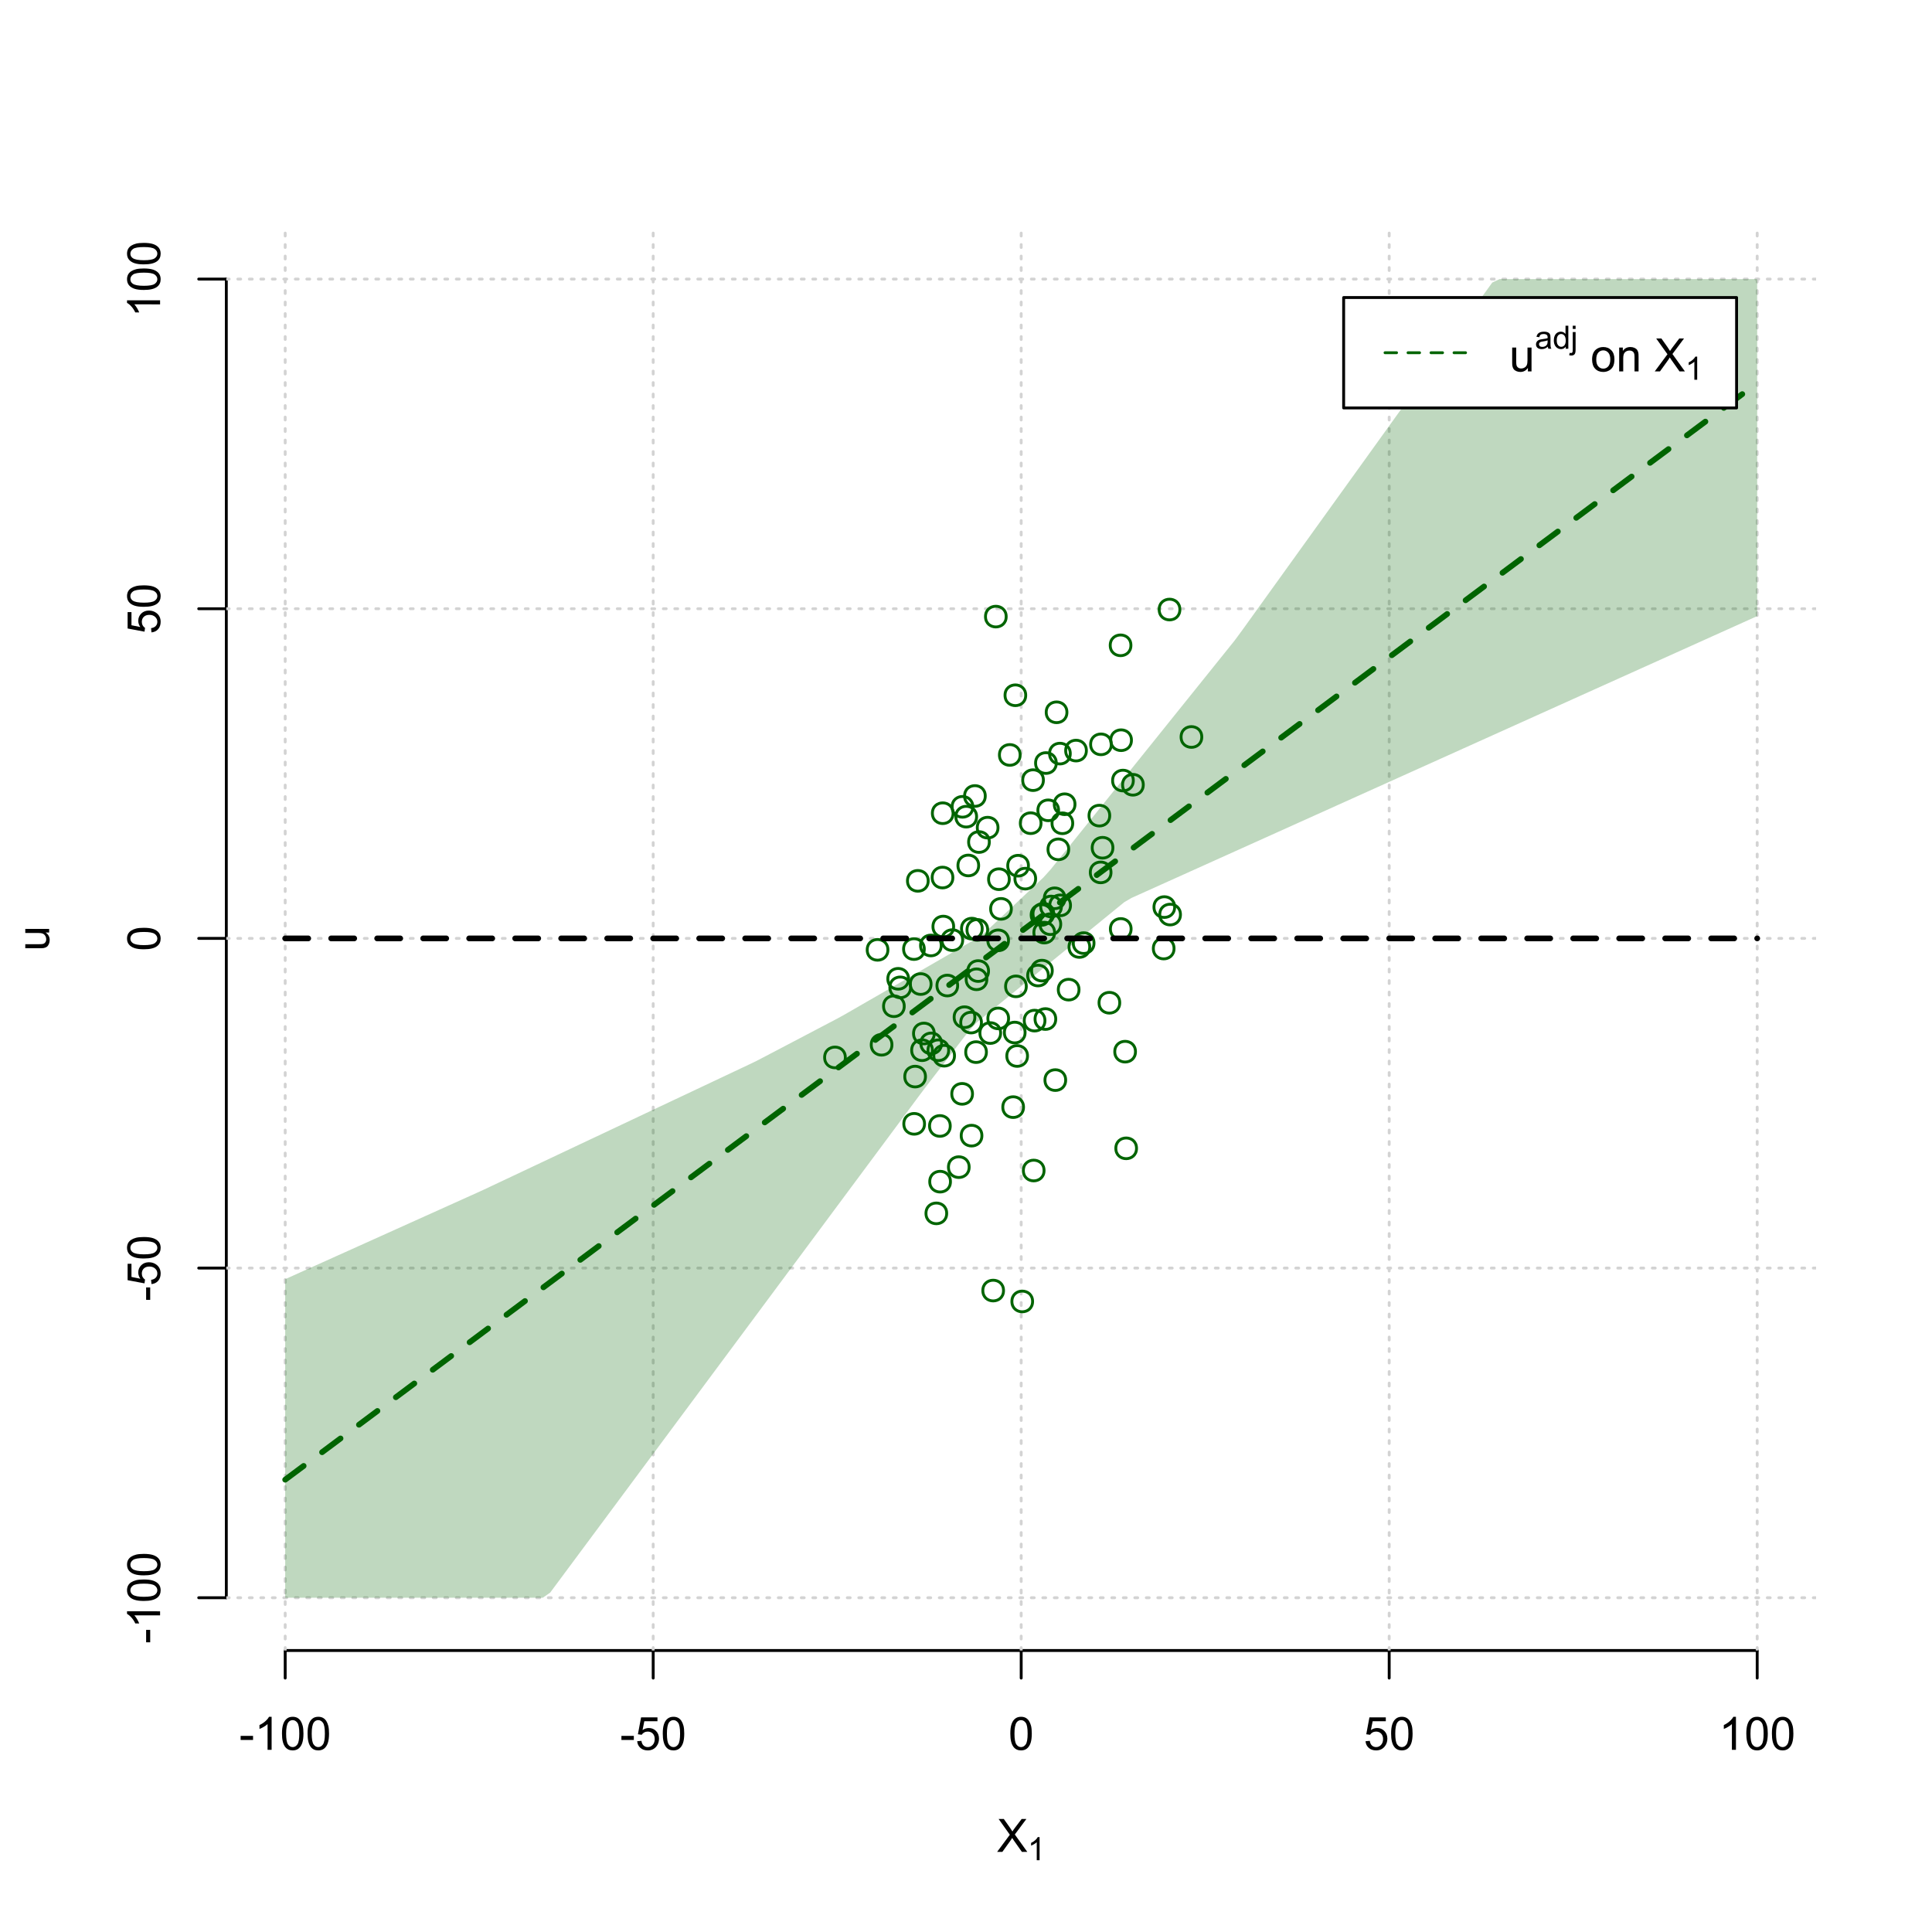 <?xml version="1.0" encoding="UTF-8"?>
<svg xmlns="http://www.w3.org/2000/svg" xmlns:xlink="http://www.w3.org/1999/xlink" width="504pt" height="504pt" viewBox="0 0 504 504" version="1.1">
<defs>
<g>
<symbol overflow="visible" id="glyph0-0">
<path style="stroke:none;" d="M 1.5 0 L 1.5 -7.5 L 7.5 -7.5 L 7.5 0 Z M 1.688 -0.188 L 7.312 -0.188 L 7.312 -7.312 L 1.688 -7.312 Z M 1.688 -0.188 "/>
</symbol>
<symbol overflow="visible" id="glyph0-1">
<path style="stroke:none;" d="M 0.055 0 L 3.375 -4.477 L 0.445 -8.59 L 1.797 -8.59 L 3.359 -6.387 C 3.68 -5.93 3.91 -5.578 4.047 -5.332 C 4.238 -5.645 4.465 -5.969 4.727 -6.312 L 6.457 -8.59 L 7.695 -8.59 L 4.676 -4.539 L 7.93 0 L 6.523 0 L 4.359 -3.062 C 4.238 -3.238 4.113 -3.43 3.984 -3.641 C 3.789 -3.324 3.652 -3.109 3.574 -2.992 L 1.418 0 Z M 0.055 0 "/>
</symbol>
<symbol overflow="visible" id="glyph0-2">
<path style="stroke:none;" d="M 0.383 -2.578 L 0.383 -3.641 L 3.621 -3.641 L 3.621 -2.578 Z M 0.383 -2.578 "/>
</symbol>
<symbol overflow="visible" id="glyph0-3">
<path style="stroke:none;" d="M 4.469 0 L 3.414 0 L 3.414 -6.719 C 3.16 -6.477 2.828 -6.234 2.414 -5.996 C 2 -5.75 1.629 -5.57 1.305 -5.449 L 1.305 -6.469 C 1.895 -6.742 2.41 -7.078 2.852 -7.477 C 3.293 -7.871 3.605 -8.254 3.789 -8.625 L 4.469 -8.625 Z M 4.469 0 "/>
</symbol>
<symbol overflow="visible" id="glyph0-4">
<path style="stroke:none;" d="M 0.5 -4.234 C 0.496 -5.246 0.602 -6.062 0.812 -6.688 C 1.02 -7.305 1.328 -7.785 1.742 -8.121 C 2.148 -8.457 2.668 -8.625 3.297 -8.625 C 3.758 -8.625 4.164 -8.531 4.512 -8.348 C 4.855 -8.16 5.141 -7.891 5.371 -7.543 C 5.594 -7.191 5.773 -6.766 5.906 -6.266 C 6.035 -5.762 6.098 -5.086 6.102 -4.234 C 6.098 -3.227 5.996 -2.414 5.789 -1.797 C 5.578 -1.176 5.266 -0.695 4.859 -0.359 C 4.445 -0.02 3.926 0.145 3.297 0.148 C 2.465 0.145 1.816 -0.148 1.348 -0.742 C 0.781 -1.457 0.496 -2.621 0.5 -4.234 Z M 1.582 -4.234 C 1.582 -2.824 1.746 -1.887 2.074 -1.418 C 2.402 -0.949 2.809 -0.715 3.297 -0.719 C 3.777 -0.715 4.184 -0.949 4.52 -1.422 C 4.848 -1.887 5.016 -2.824 5.016 -4.234 C 5.016 -5.648 4.848 -6.59 4.52 -7.055 C 4.184 -7.516 3.773 -7.746 3.289 -7.75 C 2.801 -7.746 2.414 -7.543 2.125 -7.137 C 1.762 -6.613 1.582 -5.645 1.582 -4.234 Z M 1.582 -4.234 "/>
</symbol>
<symbol overflow="visible" id="glyph0-5">
<path style="stroke:none;" d="M 0.5 -2.25 L 1.605 -2.344 C 1.684 -1.805 1.871 -1.398 2.176 -1.125 C 2.473 -0.852 2.836 -0.715 3.258 -0.719 C 3.766 -0.715 4.195 -0.906 4.547 -1.293 C 4.898 -1.672 5.074 -2.18 5.074 -2.82 C 5.074 -3.414 4.902 -3.891 4.566 -4.242 C 4.227 -4.59 3.785 -4.762 3.242 -4.766 C 2.898 -4.762 2.594 -4.684 2.32 -4.531 C 2.047 -4.375 1.832 -4.176 1.676 -3.93 L 0.688 -4.062 L 1.516 -8.473 L 5.789 -8.473 L 5.789 -7.465 L 2.359 -7.465 L 1.898 -5.156 C 2.414 -5.516 2.953 -5.695 3.523 -5.695 C 4.27 -5.695 4.902 -5.434 5.422 -4.914 C 5.934 -4.395 6.191 -3.727 6.195 -2.914 C 6.191 -2.133 5.965 -1.461 5.516 -0.898 C 4.961 -0.199 4.211 0.145 3.258 0.148 C 2.477 0.145 1.836 -0.07 1.344 -0.508 C 0.844 -0.941 0.562 -1.523 0.5 -2.25 Z M 0.5 -2.25 "/>
</symbol>
<symbol overflow="visible" id="glyph0-6">
<path style="stroke:none;" d="M 4.867 0 L 4.867 -0.914 C 4.379 -0.211 3.723 0.141 2.895 0.141 C 2.527 0.141 2.184 0.07 1.867 -0.07 C 1.547 -0.211 1.309 -0.387 1.156 -0.602 C 1 -0.812 0.895 -1.074 0.832 -1.383 C 0.785 -1.59 0.762 -1.918 0.766 -2.367 L 0.766 -6.223 L 1.82 -6.223 L 1.82 -2.773 C 1.816 -2.219 1.84 -1.848 1.887 -1.656 C 1.949 -1.379 2.09 -1.16 2.309 -1.004 C 2.523 -0.84 2.789 -0.762 3.105 -0.766 C 3.418 -0.762 3.715 -0.844 3.996 -1.008 C 4.273 -1.172 4.469 -1.391 4.586 -1.672 C 4.699 -1.949 4.758 -2.355 4.758 -2.891 L 4.758 -6.223 L 5.812 -6.223 L 5.812 0 Z M 4.867 0 "/>
</symbol>
<symbol overflow="visible" id="glyph0-7">
<path style="stroke:none;" d=""/>
</symbol>
<symbol overflow="visible" id="glyph0-8">
<path style="stroke:none;" d="M 0.398 -3.109 C 0.398 -4.262 0.719 -5.117 1.359 -5.672 C 1.895 -6.133 2.547 -6.363 3.316 -6.363 C 4.172 -6.363 4.871 -6.082 5.414 -5.52 C 5.953 -4.957 6.223 -4.184 6.227 -3.199 C 6.223 -2.398 6.102 -1.766 5.867 -1.309 C 5.625 -0.848 5.277 -0.492 4.82 -0.238 C 4.359 0.016 3.859 0.141 3.316 0.141 C 2.441 0.141 1.734 -0.137 1.203 -0.695 C 0.664 -1.254 0.398 -2.059 0.398 -3.109 Z M 1.484 -3.109 C 1.48 -2.309 1.656 -1.711 2.004 -1.32 C 2.348 -0.922 2.785 -0.727 3.316 -0.727 C 3.84 -0.727 4.273 -0.926 4.621 -1.324 C 4.969 -1.723 5.145 -2.328 5.145 -3.148 C 5.145 -3.914 4.969 -4.496 4.617 -4.895 C 4.266 -5.289 3.832 -5.488 3.316 -5.492 C 2.785 -5.488 2.348 -5.293 2.004 -4.898 C 1.656 -4.5 1.48 -3.902 1.484 -3.109 Z M 1.484 -3.109 "/>
</symbol>
<symbol overflow="visible" id="glyph0-9">
<path style="stroke:none;" d="M 0.789 0 L 0.789 -6.223 L 1.742 -6.223 L 1.742 -5.336 C 2.195 -6.02 2.855 -6.363 3.719 -6.363 C 4.09 -6.363 4.434 -6.293 4.754 -6.16 C 5.066 -6.023 5.305 -5.848 5.461 -5.633 C 5.617 -5.41 5.727 -5.152 5.789 -4.852 C 5.828 -4.656 5.848 -4.312 5.848 -3.828 L 5.848 0 L 4.793 0 L 4.793 -3.785 C 4.793 -4.215 4.75 -4.535 4.668 -4.75 C 4.586 -4.961 4.441 -5.129 4.234 -5.258 C 4.023 -5.383 3.777 -5.449 3.5 -5.449 C 3.047 -5.449 2.66 -5.305 2.332 -5.02 C 2.004 -4.734 1.84 -4.195 1.844 -3.398 L 1.844 0 Z M 0.789 0 "/>
</symbol>
<symbol overflow="visible" id="glyph1-0">
<path style="stroke:none;" d="M 1.051 0 L 1.051 -5.25 L 5.25 -5.25 L 5.25 0 Z M 1.18 -0.133 L 5.117 -0.133 L 5.117 -5.117 L 1.18 -5.117 Z M 1.18 -0.133 "/>
</symbol>
<symbol overflow="visible" id="glyph1-1">
<path style="stroke:none;" d="M 3.129 0 L 2.391 0 L 2.391 -4.703 C 2.211 -4.531 1.977 -4.363 1.691 -4.195 C 1.398 -4.023 1.141 -3.895 0.914 -3.812 L 0.914 -4.527 C 1.328 -4.719 1.688 -4.953 1.996 -5.234 C 2.305 -5.508 2.523 -5.777 2.652 -6.039 L 3.129 -6.039 Z M 3.129 0 "/>
</symbol>
<symbol overflow="visible" id="glyph1-2">
<path style="stroke:none;" d="M 3.395 -0.539 C 3.117 -0.305 2.855 -0.137 2.605 -0.043 C 2.352 0.051 2.082 0.094 1.793 0.098 C 1.312 0.094 0.941 -0.02 0.688 -0.25 C 0.43 -0.48 0.305 -0.781 0.305 -1.148 C 0.305 -1.359 0.352 -1.551 0.449 -1.73 C 0.543 -1.902 0.668 -2.047 0.828 -2.156 C 0.984 -2.262 1.164 -2.34 1.363 -2.398 C 1.504 -2.434 1.723 -2.473 2.02 -2.512 C 2.609 -2.578 3.047 -2.664 3.336 -2.766 C 3.336 -2.867 3.34 -2.93 3.34 -2.957 C 3.34 -3.258 3.27 -3.469 3.129 -3.594 C 2.941 -3.758 2.66 -3.844 2.289 -3.844 C 1.941 -3.844 1.684 -3.781 1.52 -3.66 C 1.348 -3.535 1.227 -3.32 1.152 -3.016 L 0.43 -3.113 C 0.492 -3.418 0.602 -3.668 0.754 -3.863 C 0.902 -4.051 1.121 -4.199 1.406 -4.301 C 1.688 -4.402 2.016 -4.453 2.395 -4.453 C 2.766 -4.453 3.066 -4.406 3.301 -4.32 C 3.527 -4.23 3.699 -4.121 3.812 -3.992 C 3.918 -3.855 3.996 -3.691 4.043 -3.492 C 4.066 -3.363 4.078 -3.133 4.082 -2.809 L 4.082 -1.824 C 4.078 -1.137 4.094 -0.703 4.129 -0.523 C 4.156 -0.336 4.219 -0.164 4.316 0 L 3.543 0 C 3.465 -0.152 3.414 -0.332 3.395 -0.539 Z M 3.336 -2.188 C 3.062 -2.074 2.66 -1.98 2.129 -1.906 C 1.82 -1.859 1.605 -1.812 1.484 -1.758 C 1.355 -1.703 1.258 -1.621 1.191 -1.52 C 1.121 -1.41 1.09 -1.293 1.09 -1.168 C 1.09 -0.969 1.164 -0.805 1.312 -0.676 C 1.461 -0.543 1.68 -0.48 1.969 -0.48 C 2.25 -0.48 2.5 -0.539 2.727 -0.664 C 2.945 -0.785 3.109 -0.957 3.215 -1.176 C 3.293 -1.34 3.332 -1.586 3.336 -1.914 Z M 3.336 -2.188 "/>
</symbol>
<symbol overflow="visible" id="glyph1-3">
<path style="stroke:none;" d="M 3.379 0 L 3.379 -0.551 C 3.102 -0.121 2.695 0.094 2.16 0.098 C 1.812 0.094 1.492 0 1.203 -0.188 C 0.906 -0.379 0.68 -0.645 0.523 -0.988 C 0.359 -1.328 0.281 -1.723 0.285 -2.172 C 0.281 -2.605 0.355 -3 0.504 -3.355 C 0.648 -3.707 0.863 -3.977 1.156 -4.168 C 1.441 -4.355 1.766 -4.453 2.129 -4.453 C 2.387 -4.453 2.621 -4.395 2.828 -4.285 C 3.031 -4.172 3.199 -4.031 3.332 -3.855 L 3.332 -6.012 L 4.066 -6.012 L 4.066 0 Z M 1.047 -2.172 C 1.043 -1.613 1.16 -1.195 1.398 -0.922 C 1.629 -0.641 1.906 -0.504 2.23 -0.508 C 2.551 -0.504 2.824 -0.637 3.051 -0.902 C 3.273 -1.168 3.387 -1.57 3.391 -2.113 C 3.387 -2.707 3.273 -3.145 3.047 -3.426 C 2.816 -3.703 2.531 -3.844 2.199 -3.844 C 1.867 -3.844 1.594 -3.707 1.375 -3.441 C 1.152 -3.168 1.043 -2.746 1.047 -2.172 Z M 1.047 -2.172 "/>
</symbol>
<symbol overflow="visible" id="glyph1-4">
<path style="stroke:none;" d="M 0.551 -5.156 L 0.551 -6.012 L 1.289 -6.012 L 1.289 -5.156 Z M -0.387 1.691 L -0.246 1.062 C -0.098 1.098 0.016 1.117 0.102 1.121 C 0.25 1.117 0.363 1.066 0.438 0.969 C 0.512 0.867 0.551 0.621 0.551 0.223 L 0.551 -4.355 L 1.289 -4.355 L 1.289 0.238 C 1.289 0.773 1.219 1.148 1.078 1.359 C 0.898 1.633 0.602 1.77 0.191 1.77 C -0.008 1.77 -0.199 1.742 -0.387 1.691 Z M -0.387 1.691 "/>
</symbol>
<symbol overflow="visible" id="glyph2-0">
<path style="stroke:none;" d="M 0 -1.5 L -7.5 -1.5 L -7.5 -7.5 L 0 -7.5 Z M -0.188 -1.688 L -0.188 -7.312 L -7.312 -7.312 L -7.312 -1.688 Z M -0.188 -1.688 "/>
</symbol>
<symbol overflow="visible" id="glyph2-1">
<path style="stroke:none;" d="M 0 -4.867 L -0.914 -4.867 C -0.211 -4.379 0.141 -3.723 0.141 -2.895 C 0.141 -2.527 0.07 -2.184 -0.07 -1.867 C -0.211 -1.547 -0.387 -1.309 -0.598 -1.156 C -0.809 -1 -1.07 -0.895 -1.383 -0.832 C -1.59 -0.789 -1.918 -0.766 -2.367 -0.77 L -6.223 -0.77 L -6.223 -1.824 L -2.773 -1.824 C -2.219 -1.82 -1.848 -1.844 -1.656 -1.887 C -1.379 -1.949 -1.16 -2.09 -1.004 -2.309 C -0.84 -2.523 -0.762 -2.789 -0.766 -3.105 C -0.762 -3.418 -0.844 -3.715 -1.008 -3.996 C -1.172 -4.273 -1.391 -4.469 -1.672 -4.586 C -1.945 -4.699 -2.352 -4.758 -2.887 -4.758 L -6.223 -4.758 L -6.223 -5.812 L 0 -5.812 Z M 0 -4.867 "/>
</symbol>
<symbol overflow="visible" id="glyph2-2">
<path style="stroke:none;" d="M -2.578 -0.383 L -3.641 -0.383 L -3.641 -3.621 L -2.578 -3.621 Z M -2.578 -0.383 "/>
</symbol>
<symbol overflow="visible" id="glyph2-3">
<path style="stroke:none;" d="M 0 -4.469 L 0 -3.414 L -6.719 -3.418 C -6.477 -3.16 -6.234 -2.828 -5.996 -2.418 C -5.75 -2.004 -5.57 -1.633 -5.449 -1.309 L -6.469 -1.309 C -6.742 -1.895 -7.078 -2.41 -7.477 -2.852 C -7.871 -3.293 -8.254 -3.605 -8.625 -3.793 L -8.625 -4.473 Z M 0 -4.469 "/>
</symbol>
<symbol overflow="visible" id="glyph2-4">
<path style="stroke:none;" d="M -4.234 -0.5 C -5.246 -0.496 -6.062 -0.602 -6.688 -0.812 C -7.305 -1.02 -7.785 -1.328 -8.121 -1.742 C -8.457 -2.152 -8.625 -2.672 -8.625 -3.301 C -8.625 -3.758 -8.531 -4.164 -8.348 -4.512 C -8.16 -4.859 -7.891 -5.145 -7.543 -5.371 C -7.191 -5.594 -6.766 -5.773 -6.266 -5.906 C -5.762 -6.035 -5.086 -6.098 -4.234 -6.102 C -3.223 -6.098 -2.41 -5.996 -1.793 -5.789 C -1.176 -5.578 -0.695 -5.266 -0.359 -4.859 C -0.02 -4.445 0.145 -3.926 0.148 -3.297 C 0.145 -2.465 -0.148 -1.816 -0.742 -1.348 C -1.457 -0.781 -2.621 -0.496 -4.234 -0.5 Z M -4.234 -1.582 C -2.824 -1.582 -1.887 -1.746 -1.418 -2.074 C -0.949 -2.402 -0.715 -2.809 -0.719 -3.297 C -0.715 -3.777 -0.949 -4.184 -1.422 -4.52 C -1.887 -4.848 -2.824 -5.016 -4.234 -5.016 C -5.648 -5.016 -6.59 -4.848 -7.055 -4.52 C -7.516 -4.188 -7.746 -3.777 -7.75 -3.289 C -7.746 -2.801 -7.543 -2.414 -7.137 -2.129 C -6.613 -1.762 -5.645 -1.582 -4.234 -1.582 Z M -4.234 -1.582 "/>
</symbol>
<symbol overflow="visible" id="glyph2-5">
<path style="stroke:none;" d="M -2.25 -0.5 L -2.344 -1.605 C -1.805 -1.684 -1.398 -1.871 -1.125 -2.176 C -0.852 -2.473 -0.715 -2.836 -0.719 -3.258 C -0.715 -3.766 -0.906 -4.195 -1.293 -4.547 C -1.672 -4.898 -2.18 -5.074 -2.816 -5.074 C -3.414 -5.074 -3.891 -4.902 -4.242 -4.566 C -4.59 -4.227 -4.762 -3.785 -4.766 -3.242 C -4.762 -2.898 -4.684 -2.594 -4.531 -2.32 C -4.375 -2.047 -4.176 -1.832 -3.93 -1.676 L -4.062 -0.688 L -8.473 -1.52 L -8.473 -5.789 L -7.465 -5.789 L -7.465 -2.363 L -5.156 -1.898 C -5.516 -2.414 -5.695 -2.953 -5.695 -3.523 C -5.695 -4.27 -5.434 -4.902 -4.914 -5.422 C -4.395 -5.934 -3.727 -6.191 -2.91 -6.195 C -2.133 -6.191 -1.461 -5.965 -0.895 -5.516 C -0.199 -4.961 0.145 -4.211 0.148 -3.258 C 0.145 -2.477 -0.07 -1.836 -0.508 -1.344 C -0.941 -0.848 -1.523 -0.566 -2.25 -0.5 Z M -2.25 -0.5 "/>
</symbol>
</g>
<clipPath id="clip1">
  <path d="M 74 59.039 L 75 59.039 L 75 430.559 L 74 430.559 Z M 74 59.039 "/>
</clipPath>
<clipPath id="clip2">
  <path d="M 170 59.039 L 171 59.039 L 171 430.559 L 170 430.559 Z M 170 59.039 "/>
</clipPath>
<clipPath id="clip3">
  <path d="M 266 59.039 L 267 59.039 L 267 430.559 L 266 430.559 Z M 266 59.039 "/>
</clipPath>
<clipPath id="clip4">
  <path d="M 362 59.039 L 363 59.039 L 363 430.559 L 362 430.559 Z M 362 59.039 "/>
</clipPath>
<clipPath id="clip5">
  <path d="M 458 59.039 L 459 59.039 L 459 430.559 L 458 430.559 Z M 458 59.039 "/>
</clipPath>
<clipPath id="clip6">
  <path d="M 59.039 416 L 473.758 416 L 473.758 418 L 59.039 418 Z M 59.039 416 "/>
</clipPath>
<clipPath id="clip7">
  <path d="M 59.039 330 L 473.758 330 L 473.758 332 L 59.039 332 Z M 59.039 330 "/>
</clipPath>
<clipPath id="clip8">
  <path d="M 59.039 244 L 473.758 244 L 473.758 246 L 59.039 246 Z M 59.039 244 "/>
</clipPath>
<clipPath id="clip9">
  <path d="M 59.039 158 L 473.758 158 L 473.758 160 L 59.039 160 Z M 59.039 158 "/>
</clipPath>
<clipPath id="clip10">
  <path d="M 59.039 72 L 473.758 72 L 473.758 74 L 59.039 74 Z M 59.039 72 "/>
</clipPath>
</defs>
<g id="surface1296">
<rect x="0" y="0" width="504" height="504" style="fill:rgb(100%,100%,100%);fill-opacity:1;stroke:none;"/>
<g style="fill:rgb(0%,0%,0%);fill-opacity:1;">
  <use xlink:href="#glyph0-1" x="260.062" y="483.102"/>
</g>
<g style="fill:rgb(0%,0%,0%);fill-opacity:1;">
  <use xlink:href="#glyph1-1" x="268.066" y="485.281"/>
</g>
<g style="fill:rgb(0%,0%,0%);fill-opacity:1;">
  <use xlink:href="#glyph2-1" x="12.82" y="248.137"/>
</g>
<path style="fill:none;stroke-width:0.75;stroke-linecap:round;stroke-linejoin:round;stroke:rgb(0%,0%,0%);stroke-opacity:1;stroke-miterlimit:10;" d="M 74.398 430.559 L 458.398 430.559 "/>
<path style="fill:none;stroke-width:0.75;stroke-linecap:round;stroke-linejoin:round;stroke:rgb(0%,0%,0%);stroke-opacity:1;stroke-miterlimit:10;" d="M 74.398 430.559 L 74.398 437.762 "/>
<path style="fill:none;stroke-width:0.75;stroke-linecap:round;stroke-linejoin:round;stroke:rgb(0%,0%,0%);stroke-opacity:1;stroke-miterlimit:10;" d="M 170.398 430.559 L 170.398 437.762 "/>
<path style="fill:none;stroke-width:0.75;stroke-linecap:round;stroke-linejoin:round;stroke:rgb(0%,0%,0%);stroke-opacity:1;stroke-miterlimit:10;" d="M 266.398 430.559 L 266.398 437.762 "/>
<path style="fill:none;stroke-width:0.75;stroke-linecap:round;stroke-linejoin:round;stroke:rgb(0%,0%,0%);stroke-opacity:1;stroke-miterlimit:10;" d="M 362.398 430.559 L 362.398 437.762 "/>
<path style="fill:none;stroke-width:0.75;stroke-linecap:round;stroke-linejoin:round;stroke:rgb(0%,0%,0%);stroke-opacity:1;stroke-miterlimit:10;" d="M 458.398 430.559 L 458.398 437.762 "/>
<g style="fill:rgb(0%,0%,0%);fill-opacity:1;">
  <use xlink:href="#glyph0-2" x="62.391" y="456.48"/>
  <use xlink:href="#glyph0-3" x="66.387" y="456.48"/>
  <use xlink:href="#glyph0-4" x="73.061" y="456.48"/>
  <use xlink:href="#glyph0-4" x="79.734" y="456.48"/>
</g>
<g style="fill:rgb(0%,0%,0%);fill-opacity:1;">
  <use xlink:href="#glyph0-2" x="161.727" y="456.48"/>
  <use xlink:href="#glyph0-5" x="165.723" y="456.48"/>
  <use xlink:href="#glyph0-4" x="172.396" y="456.48"/>
</g>
<g style="fill:rgb(0%,0%,0%);fill-opacity:1;">
  <use xlink:href="#glyph0-4" x="263.062" y="456.48"/>
</g>
<g style="fill:rgb(0%,0%,0%);fill-opacity:1;">
  <use xlink:href="#glyph0-5" x="355.727" y="456.48"/>
  <use xlink:href="#glyph0-4" x="362.4" y="456.48"/>
</g>
<g style="fill:rgb(0%,0%,0%);fill-opacity:1;">
  <use xlink:href="#glyph0-3" x="448.387" y="456.48"/>
  <use xlink:href="#glyph0-4" x="455.061" y="456.48"/>
  <use xlink:href="#glyph0-4" x="461.734" y="456.48"/>
</g>
<path style="fill:none;stroke-width:0.75;stroke-linecap:round;stroke-linejoin:round;stroke:rgb(0%,0%,0%);stroke-opacity:1;stroke-miterlimit:10;" d="M 59.039 416.801 L 59.039 72.801 "/>
<path style="fill:none;stroke-width:0.75;stroke-linecap:round;stroke-linejoin:round;stroke:rgb(0%,0%,0%);stroke-opacity:1;stroke-miterlimit:10;" d="M 59.039 416.801 L 51.84 416.801 "/>
<path style="fill:none;stroke-width:0.75;stroke-linecap:round;stroke-linejoin:round;stroke:rgb(0%,0%,0%);stroke-opacity:1;stroke-miterlimit:10;" d="M 59.039 330.801 L 51.84 330.801 "/>
<path style="fill:none;stroke-width:0.75;stroke-linecap:round;stroke-linejoin:round;stroke:rgb(0%,0%,0%);stroke-opacity:1;stroke-miterlimit:10;" d="M 59.039 244.801 L 51.84 244.801 "/>
<path style="fill:none;stroke-width:0.75;stroke-linecap:round;stroke-linejoin:round;stroke:rgb(0%,0%,0%);stroke-opacity:1;stroke-miterlimit:10;" d="M 59.039 158.801 L 51.84 158.801 "/>
<path style="fill:none;stroke-width:0.75;stroke-linecap:round;stroke-linejoin:round;stroke:rgb(0%,0%,0%);stroke-opacity:1;stroke-miterlimit:10;" d="M 59.039 72.801 L 51.84 72.801 "/>
<g style="fill:rgb(0%,0%,0%);fill-opacity:1;">
  <use xlink:href="#glyph2-2" x="41.762" y="428.809"/>
  <use xlink:href="#glyph2-3" x="41.762" y="424.812"/>
  <use xlink:href="#glyph2-4" x="41.762" y="418.139"/>
  <use xlink:href="#glyph2-4" x="41.762" y="411.465"/>
</g>
<g style="fill:rgb(0%,0%,0%);fill-opacity:1;">
  <use xlink:href="#glyph2-2" x="41.762" y="339.473"/>
  <use xlink:href="#glyph2-5" x="41.762" y="335.477"/>
  <use xlink:href="#glyph2-4" x="41.762" y="328.803"/>
</g>
<g style="fill:rgb(0%,0%,0%);fill-opacity:1;">
  <use xlink:href="#glyph2-4" x="41.762" y="248.137"/>
</g>
<g style="fill:rgb(0%,0%,0%);fill-opacity:1;">
  <use xlink:href="#glyph2-5" x="41.762" y="165.473"/>
  <use xlink:href="#glyph2-4" x="41.762" y="158.799"/>
</g>
<g style="fill:rgb(0%,0%,0%);fill-opacity:1;">
  <use xlink:href="#glyph2-3" x="41.762" y="82.812"/>
  <use xlink:href="#glyph2-4" x="41.762" y="76.139"/>
  <use xlink:href="#glyph2-4" x="41.762" y="69.465"/>
</g>
<g clip-path="url(#clip1)" clip-rule="nonzero">
<path style="fill:none;stroke-width:0.75;stroke-linecap:round;stroke-linejoin:round;stroke:rgb(82.745%,82.745%,82.745%);stroke-opacity:1;stroke-dasharray:0.75,2.25;stroke-miterlimit:10;" d="M 74.398 430.559 L 74.398 59.039 "/>
</g>
<g clip-path="url(#clip2)" clip-rule="nonzero">
<path style="fill:none;stroke-width:0.75;stroke-linecap:round;stroke-linejoin:round;stroke:rgb(82.745%,82.745%,82.745%);stroke-opacity:1;stroke-dasharray:0.75,2.25;stroke-miterlimit:10;" d="M 170.398 430.559 L 170.398 59.039 "/>
</g>
<g clip-path="url(#clip3)" clip-rule="nonzero">
<path style="fill:none;stroke-width:0.75;stroke-linecap:round;stroke-linejoin:round;stroke:rgb(82.745%,82.745%,82.745%);stroke-opacity:1;stroke-dasharray:0.75,2.25;stroke-miterlimit:10;" d="M 266.398 430.559 L 266.398 59.039 "/>
</g>
<g clip-path="url(#clip4)" clip-rule="nonzero">
<path style="fill:none;stroke-width:0.75;stroke-linecap:round;stroke-linejoin:round;stroke:rgb(82.745%,82.745%,82.745%);stroke-opacity:1;stroke-dasharray:0.75,2.25;stroke-miterlimit:10;" d="M 362.398 430.559 L 362.398 59.039 "/>
</g>
<g clip-path="url(#clip5)" clip-rule="nonzero">
<path style="fill:none;stroke-width:0.75;stroke-linecap:round;stroke-linejoin:round;stroke:rgb(82.745%,82.745%,82.745%);stroke-opacity:1;stroke-dasharray:0.75,2.25;stroke-miterlimit:10;" d="M 458.398 430.559 L 458.398 59.039 "/>
</g>
<g clip-path="url(#clip6)" clip-rule="nonzero">
<path style="fill:none;stroke-width:0.75;stroke-linecap:round;stroke-linejoin:round;stroke:rgb(82.745%,82.745%,82.745%);stroke-opacity:1;stroke-dasharray:0.75,2.25;stroke-miterlimit:10;" d="M 59.039 416.801 L 473.762 416.801 "/>
</g>
<g clip-path="url(#clip7)" clip-rule="nonzero">
<path style="fill:none;stroke-width:0.75;stroke-linecap:round;stroke-linejoin:round;stroke:rgb(82.745%,82.745%,82.745%);stroke-opacity:1;stroke-dasharray:0.75,2.25;stroke-miterlimit:10;" d="M 59.039 330.801 L 473.762 330.801 "/>
</g>
<g clip-path="url(#clip8)" clip-rule="nonzero">
<path style="fill:none;stroke-width:0.75;stroke-linecap:round;stroke-linejoin:round;stroke:rgb(82.745%,82.745%,82.745%);stroke-opacity:1;stroke-dasharray:0.75,2.25;stroke-miterlimit:10;" d="M 59.039 244.801 L 473.762 244.801 "/>
</g>
<g clip-path="url(#clip9)" clip-rule="nonzero">
<path style="fill:none;stroke-width:0.75;stroke-linecap:round;stroke-linejoin:round;stroke:rgb(82.745%,82.745%,82.745%);stroke-opacity:1;stroke-dasharray:0.75,2.25;stroke-miterlimit:10;" d="M 59.039 158.801 L 473.762 158.801 "/>
</g>
<g clip-path="url(#clip10)" clip-rule="nonzero">
<path style="fill:none;stroke-width:0.75;stroke-linecap:round;stroke-linejoin:round;stroke:rgb(82.745%,82.745%,82.745%);stroke-opacity:1;stroke-dasharray:0.75,2.25;stroke-miterlimit:10;" d="M 59.039 72.801 L 473.762 72.801 "/>
</g>
<path style=" stroke:none;fill-rule:nonzero;fill:rgb(0%,39.216%,0%);fill-opacity:0.251;" d="M 74.398 416.801 L 74.398 333.695 L 76.32 332.832 L 78.238 331.965 L 80.16 331.102 L 82.078 330.238 L 84 329.371 L 85.922 328.508 L 87.84 327.641 L 89.762 326.777 L 91.68 325.914 L 93.602 325.047 L 95.52 324.184 L 97.441 323.316 L 99.359 322.453 L 101.281 321.59 L 103.199 320.723 L 105.121 319.859 L 107.039 318.992 L 108.961 318.129 L 110.879 317.262 L 112.801 316.398 L 114.719 315.535 L 116.641 314.668 L 118.559 313.805 L 120.48 312.938 L 122.398 312.074 L 124.32 311.211 L 126.238 310.332 L 128.16 309.426 L 130.078 308.52 L 132 307.617 L 133.922 306.711 L 135.84 305.805 L 137.762 304.898 L 139.68 303.992 L 141.602 303.086 L 143.52 302.18 L 145.441 301.273 L 147.359 300.367 L 149.281 299.461 L 151.199 298.555 L 153.121 297.648 L 155.039 296.746 L 156.961 295.84 L 158.879 294.934 L 160.801 294.027 L 162.719 293.121 L 164.641 292.215 L 166.559 291.309 L 168.48 290.402 L 170.398 289.496 L 172.32 288.59 L 174.238 287.684 L 176.16 286.777 L 178.078 285.875 L 181.922 284.062 L 183.84 283.156 L 185.762 282.25 L 187.68 281.344 L 189.602 280.438 L 191.52 279.531 L 193.441 278.625 L 195.359 277.719 L 197.281 276.793 L 199.199 275.801 L 201.121 274.793 L 203.039 273.789 L 204.961 272.781 L 206.879 271.773 L 208.801 270.766 L 210.719 269.758 L 212.641 268.75 L 214.559 267.742 L 216.48 266.738 L 218.398 265.73 L 220.32 264.672 L 222.238 263.566 L 224.16 262.457 L 226.078 261.352 L 229.922 259.141 L 231.84 258.035 L 233.762 256.926 L 235.68 255.82 L 237.602 254.715 L 239.52 253.609 L 241.441 252.504 L 243.359 251.395 L 245.281 250.289 L 247.199 249.184 L 249.121 248.078 L 251.039 246.973 L 252.961 245.867 L 254.879 244.758 L 256.801 243.398 L 258.719 241.594 L 260.641 239.785 L 262.559 237.977 L 264.48 236.168 L 266.398 234.359 L 268.32 232.551 L 270.238 230.746 L 272.16 228.938 L 274.078 226.816 L 276 224.426 L 277.922 222.039 L 279.84 219.648 L 281.762 217.258 L 283.68 214.871 L 285.602 212.48 L 287.52 210.094 L 289.441 207.703 L 291.359 205.316 L 293.281 202.926 L 295.199 200.535 L 297.121 198.148 L 299.039 195.758 L 300.961 193.371 L 302.879 190.98 L 304.801 188.59 L 306.719 186.203 L 308.641 183.812 L 310.559 181.426 L 312.48 179.035 L 314.398 176.648 L 316.32 174.258 L 318.238 171.867 L 320.16 169.48 L 322.078 167.09 L 324 164.484 L 325.922 161.812 L 327.84 159.145 L 329.762 156.473 L 331.68 153.805 L 333.602 151.137 L 335.52 148.465 L 337.441 145.797 L 339.359 143.125 L 341.281 140.457 L 343.199 137.785 L 345.121 135.117 L 347.039 132.445 L 348.961 129.777 L 350.879 127.109 L 352.801 124.438 L 354.719 121.77 L 356.641 119.098 L 358.559 116.43 L 360.48 113.758 L 362.398 111.09 L 364.32 108.418 L 366.238 105.75 L 368.16 103.082 L 370.078 100.41 L 372 97.742 L 373.922 95.07 L 375.84 92.402 L 377.762 89.73 L 379.68 87.062 L 381.602 84.391 L 383.52 81.723 L 385.441 79.055 L 387.359 76.383 L 389.281 73.715 L 391.199 72.801 L 458.398 72.801 L 458.398 160.723 L 456.48 161.586 L 454.559 162.453 L 452.641 163.316 L 450.719 164.184 L 448.801 165.047 L 446.879 165.91 L 444.961 166.777 L 443.039 167.641 L 441.121 168.508 L 439.199 169.371 L 437.281 170.234 L 435.359 171.102 L 433.441 171.965 L 431.52 172.832 L 429.602 173.695 L 427.68 174.559 L 425.762 175.426 L 423.84 176.289 L 421.922 177.156 L 418.078 178.883 L 416.16 179.75 L 414.238 180.613 L 412.32 181.48 L 410.398 182.344 L 408.48 183.211 L 406.559 184.074 L 404.641 184.938 L 402.719 185.805 L 400.801 186.668 L 398.879 187.535 L 396.961 188.398 L 395.039 189.262 L 393.121 190.129 L 391.199 190.992 L 389.281 191.859 L 387.359 192.723 L 385.441 193.586 L 383.52 194.453 L 381.602 195.316 L 379.68 196.184 L 377.762 197.047 L 375.84 197.91 L 373.922 198.777 L 372 199.641 L 370.078 200.508 L 368.16 201.371 L 366.238 202.234 L 364.32 203.102 L 362.398 203.965 L 360.48 204.832 L 358.559 205.695 L 356.641 206.559 L 354.719 207.426 L 352.801 208.289 L 350.879 209.156 L 348.961 210.02 L 347.039 210.887 L 345.121 211.75 L 343.199 212.613 L 341.281 213.48 L 339.359 214.344 L 337.441 215.211 L 335.52 216.074 L 333.602 216.938 L 331.68 217.805 L 329.762 218.668 L 327.84 219.535 L 325.922 220.398 L 324 221.262 L 322.078 222.129 L 320.16 222.992 L 318.238 223.859 L 316.32 224.723 L 314.398 225.586 L 312.48 226.453 L 310.559 227.316 L 308.641 228.184 L 306.719 229.047 L 304.801 229.91 L 302.879 230.777 L 300.961 231.641 L 299.039 232.508 L 297.121 233.371 L 295.199 234.234 L 293.281 235.355 L 291.359 236.922 L 289.441 238.488 L 287.52 240.055 L 285.602 241.621 L 283.68 243.184 L 281.762 244.75 L 279.84 246.316 L 277.922 247.883 L 276 249.449 L 274.078 251.012 L 272.16 252.578 L 270.238 254.145 L 268.32 255.711 L 266.398 257.277 L 264.48 258.84 L 262.559 260.406 L 260.641 261.973 L 258.719 263.539 L 256.801 265.105 L 254.879 266.672 L 252.961 268.688 L 251.039 271.152 L 249.121 273.648 L 247.199 276.145 L 245.281 278.641 L 243.359 281.137 L 241.441 283.633 L 239.52 286.188 L 237.602 288.773 L 235.68 291.359 L 233.762 293.945 L 231.84 296.531 L 229.922 299.117 L 226.078 304.289 L 224.16 306.875 L 222.238 309.457 L 220.32 312.043 L 218.398 314.629 L 216.48 317.215 L 214.559 319.801 L 212.641 322.387 L 210.719 324.973 L 208.801 327.559 L 206.879 330.145 L 204.961 332.727 L 203.039 335.312 L 201.121 337.898 L 199.199 340.484 L 197.281 343.07 L 195.359 345.656 L 193.441 348.242 L 191.52 350.828 L 189.602 353.41 L 187.68 355.996 L 185.762 358.582 L 183.84 361.168 L 181.922 363.754 L 178.078 368.926 L 176.16 371.512 L 174.238 374.098 L 172.32 376.68 L 170.398 379.266 L 168.48 381.852 L 166.559 384.438 L 164.641 387.023 L 162.719 389.609 L 160.801 392.195 L 158.879 394.781 L 156.961 397.367 L 155.039 399.949 L 153.121 402.535 L 151.199 405.121 L 149.281 407.707 L 147.359 410.293 L 145.441 412.879 L 143.52 415.465 L 141.602 416.801 Z M 74.398 416.801 "/>
<path style="fill:none;stroke-width:0.75;stroke-linecap:round;stroke-linejoin:round;stroke:rgb(0%,39.216%,0%);stroke-opacity:1;stroke-miterlimit:10;" d="M 257.027 207.648 C 257.027 211.25 251.629 211.25 251.629 207.648 C 251.629 204.051 257.027 204.051 257.027 207.648 "/>
<path style="fill:none;stroke-width:0.75;stroke-linecap:round;stroke-linejoin:round;stroke:rgb(0%,39.216%,0%);stroke-opacity:1;stroke-miterlimit:10;" d="M 251.133 245.25 C 251.133 248.852 245.734 248.852 245.734 245.25 C 245.734 241.648 251.133 241.648 251.133 245.25 "/>
<path style="fill:none;stroke-width:0.75;stroke-linecap:round;stroke-linejoin:round;stroke:rgb(0%,39.216%,0%);stroke-opacity:1;stroke-miterlimit:10;" d="M 272.191 203.52 C 272.191 207.117 266.793 207.117 266.793 203.52 C 266.793 199.918 272.191 199.918 272.191 203.52 "/>
<path style="fill:none;stroke-width:0.75;stroke-linecap:round;stroke-linejoin:round;stroke:rgb(0%,39.216%,0%);stroke-opacity:1;stroke-miterlimit:10;" d="M 280.43 209.805 C 280.43 213.402 275.031 213.402 275.031 209.805 C 275.031 206.203 280.43 206.203 280.43 209.805 "/>
<path style="fill:none;stroke-width:0.75;stroke-linecap:round;stroke-linejoin:round;stroke:rgb(0%,39.216%,0%);stroke-opacity:1;stroke-miterlimit:10;" d="M 256.148 296.254 C 256.148 299.855 250.75 299.855 250.75 296.254 C 250.75 292.652 256.148 292.652 256.148 296.254 "/>
<path style="fill:none;stroke-width:0.75;stroke-linecap:round;stroke-linejoin:round;stroke:rgb(0%,39.216%,0%);stroke-opacity:1;stroke-miterlimit:10;" d="M 263.105 265.676 C 263.105 269.273 257.707 269.273 257.707 265.676 C 257.707 262.074 263.105 262.074 263.105 265.676 "/>
<path style="fill:none;stroke-width:0.75;stroke-linecap:round;stroke-linejoin:round;stroke:rgb(0%,39.216%,0%);stroke-opacity:1;stroke-miterlimit:10;" d="M 292.105 261.586 C 292.105 265.188 286.707 265.188 286.707 261.586 C 286.707 257.984 292.105 257.984 292.105 261.586 "/>
<path style="fill:none;stroke-width:0.75;stroke-linecap:round;stroke-linejoin:round;stroke:rgb(0%,39.216%,0%);stroke-opacity:1;stroke-miterlimit:10;" d="M 263.09 245.309 C 263.09 248.906 257.691 248.906 257.691 245.309 C 257.691 241.707 263.09 241.707 263.09 245.309 "/>
<path style="fill:none;stroke-width:0.75;stroke-linecap:round;stroke-linejoin:round;stroke:rgb(0%,39.216%,0%);stroke-opacity:1;stroke-miterlimit:10;" d="M 256.227 242.25 C 256.227 245.852 250.828 245.852 250.828 242.25 C 250.828 238.652 256.227 238.652 256.227 242.25 "/>
<path style="fill:none;stroke-width:0.75;stroke-linecap:round;stroke-linejoin:round;stroke:rgb(0%,39.216%,0%);stroke-opacity:1;stroke-miterlimit:10;" d="M 289.492 212.773 C 289.492 216.375 284.09 216.375 284.09 212.773 C 284.09 209.172 289.492 209.172 289.492 212.773 "/>
<path style="fill:none;stroke-width:0.75;stroke-linecap:round;stroke-linejoin:round;stroke:rgb(0%,39.216%,0%);stroke-opacity:1;stroke-miterlimit:10;" d="M 263.828 237.094 C 263.828 240.695 258.426 240.695 258.426 237.094 C 258.426 233.496 263.828 233.496 263.828 237.094 "/>
<path style="fill:none;stroke-width:0.75;stroke-linecap:round;stroke-linejoin:round;stroke:rgb(0%,39.216%,0%);stroke-opacity:1;stroke-miterlimit:10;" d="M 262.484 160.852 C 262.484 164.453 257.086 164.453 257.086 160.852 C 257.086 157.254 262.484 157.254 262.484 160.852 "/>
<path style="fill:none;stroke-width:0.75;stroke-linecap:round;stroke-linejoin:round;stroke:rgb(0%,39.216%,0%);stroke-opacity:1;stroke-miterlimit:10;" d="M 260.348 215.91 C 260.348 219.508 254.945 219.508 254.945 215.91 C 254.945 212.309 260.348 212.309 260.348 215.91 "/>
<path style="fill:none;stroke-width:0.75;stroke-linecap:round;stroke-linejoin:round;stroke:rgb(0%,39.216%,0%);stroke-opacity:1;stroke-miterlimit:10;" d="M 306.434 236.633 C 306.434 240.23 301.035 240.23 301.035 236.633 C 301.035 233.031 306.434 233.031 306.434 236.633 "/>
<path style="fill:none;stroke-width:0.75;stroke-linecap:round;stroke-linejoin:round;stroke:rgb(0%,39.216%,0%);stroke-opacity:1;stroke-miterlimit:10;" d="M 272.594 266.246 C 272.594 269.848 267.195 269.848 267.195 266.246 C 267.195 262.645 272.594 262.645 272.594 266.246 "/>
<path style="fill:none;stroke-width:0.75;stroke-linecap:round;stroke-linejoin:round;stroke:rgb(0%,39.216%,0%);stroke-opacity:1;stroke-miterlimit:10;" d="M 274.883 238.371 C 274.883 241.973 269.48 241.973 269.48 238.371 C 269.48 234.773 274.883 234.773 274.883 238.371 "/>
<path style="fill:none;stroke-width:0.75;stroke-linecap:round;stroke-linejoin:round;stroke:rgb(0%,39.216%,0%);stroke-opacity:1;stroke-miterlimit:10;" d="M 241.18 293.176 C 241.18 296.773 235.777 296.773 235.777 293.176 C 235.777 289.574 241.18 289.574 241.18 293.176 "/>
<path style="fill:none;stroke-width:0.75;stroke-linecap:round;stroke-linejoin:round;stroke:rgb(0%,39.216%,0%);stroke-opacity:1;stroke-miterlimit:10;" d="M 245.633 272.191 C 245.633 275.793 240.23 275.793 240.23 272.191 C 240.23 268.59 245.633 268.59 245.633 272.191 "/>
<path style="fill:none;stroke-width:0.75;stroke-linecap:round;stroke-linejoin:round;stroke:rgb(0%,39.216%,0%);stroke-opacity:1;stroke-miterlimit:10;" d="M 263.293 229.359 C 263.293 232.957 257.891 232.957 257.891 229.359 C 257.891 225.758 263.293 225.758 263.293 229.359 "/>
<path style="fill:none;stroke-width:0.75;stroke-linecap:round;stroke-linejoin:round;stroke:rgb(0%,39.216%,0%);stroke-opacity:1;stroke-miterlimit:10;" d="M 269.371 339.508 C 269.371 343.109 263.973 343.109 263.973 339.508 C 263.973 335.91 269.371 335.91 269.371 339.508 "/>
<path style="fill:none;stroke-width:0.75;stroke-linecap:round;stroke-linejoin:round;stroke:rgb(0%,39.216%,0%);stroke-opacity:1;stroke-miterlimit:10;" d="M 257.324 274.465 C 257.324 278.066 251.926 278.066 251.926 274.465 C 251.926 270.867 257.324 270.867 257.324 274.465 "/>
<path style="fill:none;stroke-width:0.75;stroke-linecap:round;stroke-linejoin:round;stroke:rgb(0%,39.216%,0%);stroke-opacity:1;stroke-miterlimit:10;" d="M 248.629 212.145 C 248.629 215.742 243.23 215.742 243.23 212.145 C 243.23 208.543 248.629 208.543 248.629 212.145 "/>
<path style="fill:none;stroke-width:0.75;stroke-linecap:round;stroke-linejoin:round;stroke:rgb(0%,39.216%,0%);stroke-opacity:1;stroke-miterlimit:10;" d="M 257.656 242.578 C 257.656 246.18 252.258 246.18 252.258 242.578 C 252.258 238.977 257.656 238.977 257.656 242.578 "/>
<path style="fill:none;stroke-width:0.75;stroke-linecap:round;stroke-linejoin:round;stroke:rgb(0%,39.216%,0%);stroke-opacity:1;stroke-miterlimit:10;" d="M 257.879 253.316 C 257.879 256.918 252.48 256.918 252.48 253.316 C 252.48 249.719 257.879 249.719 257.879 253.316 "/>
<path style="fill:none;stroke-width:0.75;stroke-linecap:round;stroke-linejoin:round;stroke:rgb(0%,39.216%,0%);stroke-opacity:1;stroke-miterlimit:10;" d="M 248.777 241.711 C 248.777 245.309 243.379 245.309 243.379 241.711 C 243.379 238.109 248.777 238.109 248.777 241.711 "/>
<path style="fill:none;stroke-width:0.75;stroke-linecap:round;stroke-linejoin:round;stroke:rgb(0%,39.216%,0%);stroke-opacity:1;stroke-miterlimit:10;" d="M 285.391 246.031 C 285.391 249.633 279.988 249.633 279.988 246.031 C 279.988 242.43 285.391 242.43 285.391 246.031 "/>
<path style="fill:none;stroke-width:0.75;stroke-linecap:round;stroke-linejoin:round;stroke:rgb(0%,39.216%,0%);stroke-opacity:1;stroke-miterlimit:10;" d="M 278.328 185.816 C 278.328 189.418 272.926 189.418 272.926 185.816 C 272.926 182.215 278.328 182.215 278.328 185.816 "/>
<path style="fill:none;stroke-width:0.75;stroke-linecap:round;stroke-linejoin:round;stroke:rgb(0%,39.216%,0%);stroke-opacity:1;stroke-miterlimit:10;" d="M 290.324 221.152 C 290.324 224.754 284.922 224.754 284.922 221.152 C 284.922 217.555 290.324 217.555 290.324 221.152 "/>
<path style="fill:none;stroke-width:0.75;stroke-linecap:round;stroke-linejoin:round;stroke:rgb(0%,39.216%,0%);stroke-opacity:1;stroke-miterlimit:10;" d="M 295.07 242.34 C 295.07 245.938 289.672 245.938 289.672 242.34 C 289.672 238.738 295.07 238.738 295.07 242.34 "/>
<path style="fill:none;stroke-width:0.75;stroke-linecap:round;stroke-linejoin:round;stroke:rgb(0%,39.216%,0%);stroke-opacity:1;stroke-miterlimit:10;" d="M 253.781 210.477 C 253.781 214.078 248.379 214.078 248.379 210.477 C 248.379 206.875 253.781 206.875 253.781 210.477 "/>
<path style="fill:none;stroke-width:0.75;stroke-linecap:round;stroke-linejoin:round;stroke:rgb(0%,39.216%,0%);stroke-opacity:1;stroke-miterlimit:10;" d="M 249 275.406 C 249 279.004 243.602 279.004 243.602 275.406 C 243.602 271.805 249 271.805 249 275.406 "/>
<path style="fill:none;stroke-width:0.75;stroke-linecap:round;stroke-linejoin:round;stroke:rgb(0%,39.216%,0%);stroke-opacity:1;stroke-miterlimit:10;" d="M 243.719 269.609 C 243.719 273.211 238.316 273.211 238.316 269.609 C 238.316 266.008 243.719 266.008 243.719 269.609 "/>
<path style="fill:none;stroke-width:0.75;stroke-linecap:round;stroke-linejoin:round;stroke:rgb(0%,39.216%,0%);stroke-opacity:1;stroke-miterlimit:10;" d="M 284.273 247.039 C 284.273 250.637 278.871 250.637 278.871 247.039 C 278.871 243.438 284.273 243.438 284.273 247.039 "/>
<path style="fill:none;stroke-width:0.75;stroke-linecap:round;stroke-linejoin:round;stroke:rgb(0%,39.216%,0%);stroke-opacity:1;stroke-miterlimit:10;" d="M 248.574 228.922 C 248.574 232.523 243.176 232.523 243.176 228.922 C 243.176 225.324 248.574 225.324 248.574 228.922 "/>
<path style="fill:none;stroke-width:0.75;stroke-linecap:round;stroke-linejoin:round;stroke:rgb(0%,39.216%,0%);stroke-opacity:1;stroke-miterlimit:10;" d="M 273.488 254.484 C 273.488 258.082 268.09 258.082 268.09 254.484 C 268.09 250.883 273.488 250.883 273.488 254.484 "/>
<path style="fill:none;stroke-width:0.75;stroke-linecap:round;stroke-linejoin:round;stroke:rgb(0%,39.216%,0%);stroke-opacity:1;stroke-miterlimit:10;" d="M 245.543 246.645 C 245.543 250.242 240.145 250.242 240.145 246.645 C 240.145 243.043 245.543 243.043 245.543 246.645 "/>
<path style="fill:none;stroke-width:0.75;stroke-linecap:round;stroke-linejoin:round;stroke:rgb(0%,39.216%,0%);stroke-opacity:1;stroke-miterlimit:10;" d="M 266.125 196.941 C 266.125 200.539 260.723 200.539 260.723 196.941 C 260.723 193.34 266.125 193.34 266.125 196.941 "/>
<path style="fill:none;stroke-width:0.75;stroke-linecap:round;stroke-linejoin:round;stroke:rgb(0%,39.216%,0%);stroke-opacity:1;stroke-miterlimit:10;" d="M 281.48 258.168 C 281.48 261.77 276.078 261.77 276.078 258.168 C 276.078 254.57 281.48 254.57 281.48 258.168 "/>
<path style="fill:none;stroke-width:0.75;stroke-linecap:round;stroke-linejoin:round;stroke:rgb(0%,39.216%,0%);stroke-opacity:1;stroke-miterlimit:10;" d="M 257.441 255.469 C 257.441 259.066 252.043 259.066 252.043 255.469 C 252.043 251.867 257.441 251.867 257.441 255.469 "/>
<path style="fill:none;stroke-width:0.75;stroke-linecap:round;stroke-linejoin:round;stroke:rgb(0%,39.216%,0%);stroke-opacity:1;stroke-miterlimit:10;" d="M 267.004 288.816 C 267.004 292.418 261.602 292.418 261.602 288.816 C 261.602 285.215 267.004 285.215 267.004 288.816 "/>
<path style="fill:none;stroke-width:0.75;stroke-linecap:round;stroke-linejoin:round;stroke:rgb(0%,39.216%,0%);stroke-opacity:1;stroke-miterlimit:10;" d="M 267.578 181.375 C 267.578 184.973 262.18 184.973 262.18 181.375 C 262.18 177.773 267.578 177.773 267.578 181.375 "/>
<path style="fill:none;stroke-width:0.75;stroke-linecap:round;stroke-linejoin:round;stroke:rgb(0%,39.216%,0%);stroke-opacity:1;stroke-miterlimit:10;" d="M 296.484 299.562 C 296.484 303.164 291.086 303.164 291.086 299.562 C 291.086 295.965 296.484 295.965 296.484 299.562 "/>
<path style="fill:none;stroke-width:0.75;stroke-linecap:round;stroke-linejoin:round;stroke:rgb(0%,39.216%,0%);stroke-opacity:1;stroke-miterlimit:10;" d="M 246.961 316.531 C 246.961 320.133 241.559 320.133 241.559 316.531 C 241.559 312.93 246.961 312.93 246.961 316.531 "/>
<path style="fill:none;stroke-width:0.75;stroke-linecap:round;stroke-linejoin:round;stroke:rgb(0%,39.216%,0%);stroke-opacity:1;stroke-miterlimit:10;" d="M 237.543 257.574 C 237.543 261.172 232.141 261.172 232.141 257.574 C 232.141 253.973 237.543 253.973 237.543 257.574 "/>
<path style="fill:none;stroke-width:0.75;stroke-linecap:round;stroke-linejoin:round;stroke:rgb(0%,39.216%,0%);stroke-opacity:1;stroke-miterlimit:10;" d="M 275.551 199.055 C 275.551 202.656 270.152 202.656 270.152 199.055 C 270.152 195.453 275.551 195.453 275.551 199.055 "/>
<path style="fill:none;stroke-width:0.75;stroke-linecap:round;stroke-linejoin:round;stroke:rgb(0%,39.216%,0%);stroke-opacity:1;stroke-miterlimit:10;" d="M 277.832 234.34 C 277.832 237.938 272.434 237.938 272.434 234.34 C 272.434 230.738 277.832 230.738 277.832 234.34 "/>
<path style="fill:none;stroke-width:0.75;stroke-linecap:round;stroke-linejoin:round;stroke:rgb(0%,39.216%,0%);stroke-opacity:1;stroke-miterlimit:10;" d="M 272.363 305.355 C 272.363 308.953 266.965 308.953 266.965 305.355 C 266.965 301.754 272.363 301.754 272.363 305.355 "/>
<path style="fill:none;stroke-width:0.75;stroke-linecap:round;stroke-linejoin:round;stroke:rgb(0%,39.216%,0%);stroke-opacity:1;stroke-miterlimit:10;" d="M 267.414 269.359 C 267.414 272.961 262.012 272.961 262.012 269.359 C 262.012 265.758 267.414 265.758 267.414 269.359 "/>
<path style="fill:none;stroke-width:0.75;stroke-linecap:round;stroke-linejoin:round;stroke:rgb(0%,39.216%,0%);stroke-opacity:1;stroke-miterlimit:10;" d="M 242.137 229.785 C 242.137 233.387 236.734 233.387 236.734 229.785 C 236.734 226.188 242.137 226.188 242.137 229.785 "/>
<path style="fill:none;stroke-width:0.75;stroke-linecap:round;stroke-linejoin:round;stroke:rgb(0%,39.216%,0%);stroke-opacity:1;stroke-miterlimit:10;" d="M 247.945 308.258 C 247.945 311.859 242.543 311.859 242.543 308.258 C 242.543 304.66 247.945 304.66 247.945 308.258 "/>
<path style="fill:none;stroke-width:0.75;stroke-linecap:round;stroke-linejoin:round;stroke:rgb(0%,39.216%,0%);stroke-opacity:1;stroke-miterlimit:10;" d="M 255.301 225.777 C 255.301 229.375 249.898 229.375 249.898 225.777 C 249.898 222.176 255.301 222.176 255.301 225.777 "/>
<path style="fill:none;stroke-width:0.75;stroke-linecap:round;stroke-linejoin:round;stroke:rgb(0%,39.216%,0%);stroke-opacity:1;stroke-miterlimit:10;" d="M 232.68 272.547 C 232.68 276.145 227.281 276.145 227.281 272.547 C 227.281 268.945 232.68 268.945 232.68 272.547 "/>
<path style="fill:none;stroke-width:0.75;stroke-linecap:round;stroke-linejoin:round;stroke:rgb(0%,39.216%,0%);stroke-opacity:1;stroke-miterlimit:10;" d="M 231.629 247.785 C 231.629 251.383 226.23 251.383 226.23 247.785 C 226.23 244.184 231.629 244.184 231.629 247.785 "/>
<path style="fill:none;stroke-width:0.75;stroke-linecap:round;stroke-linejoin:round;stroke:rgb(0%,39.216%,0%);stroke-opacity:1;stroke-miterlimit:10;" d="M 295.023 168.348 C 295.023 171.945 289.625 171.945 289.625 168.348 C 289.625 164.746 295.023 164.746 295.023 168.348 "/>
<path style="fill:none;stroke-width:0.75;stroke-linecap:round;stroke-linejoin:round;stroke:rgb(0%,39.216%,0%);stroke-opacity:1;stroke-miterlimit:10;" d="M 235.891 262.492 C 235.891 266.094 230.492 266.094 230.492 262.492 C 230.492 258.891 235.891 258.891 235.891 262.492 "/>
<path style="fill:none;stroke-width:0.75;stroke-linecap:round;stroke-linejoin:round;stroke:rgb(0%,39.216%,0%);stroke-opacity:1;stroke-miterlimit:10;" d="M 279.262 236.18 C 279.262 239.781 273.859 239.781 273.859 236.18 C 273.859 232.582 279.262 232.582 279.262 236.18 "/>
<path style="fill:none;stroke-width:0.75;stroke-linecap:round;stroke-linejoin:round;stroke:rgb(0%,39.216%,0%);stroke-opacity:1;stroke-miterlimit:10;" d="M 313.508 192.258 C 313.508 195.855 308.109 195.855 308.109 192.258 C 308.109 188.656 313.508 188.656 313.508 192.258 "/>
<path style="fill:none;stroke-width:0.75;stroke-linecap:round;stroke-linejoin:round;stroke:rgb(0%,39.216%,0%);stroke-opacity:1;stroke-miterlimit:10;" d="M 261.031 269.488 C 261.031 273.09 255.629 273.09 255.629 269.488 C 255.629 265.891 261.031 265.891 261.031 269.488 "/>
<path style="fill:none;stroke-width:0.75;stroke-linecap:round;stroke-linejoin:round;stroke:rgb(0%,39.216%,0%);stroke-opacity:1;stroke-miterlimit:10;" d="M 306.273 247.441 C 306.273 251.039 300.871 251.039 300.871 247.441 C 300.871 243.84 306.273 243.84 306.273 247.441 "/>
<path style="fill:none;stroke-width:0.75;stroke-linecap:round;stroke-linejoin:round;stroke:rgb(0%,39.216%,0%);stroke-opacity:1;stroke-miterlimit:10;" d="M 295.648 203.625 C 295.648 207.223 290.246 207.223 290.246 203.625 C 290.246 200.023 295.648 200.023 295.648 203.625 "/>
<path style="fill:none;stroke-width:0.75;stroke-linecap:round;stroke-linejoin:round;stroke:rgb(0%,39.216%,0%);stroke-opacity:1;stroke-miterlimit:10;" d="M 275.41 265.836 C 275.41 269.438 270.012 269.438 270.012 265.836 C 270.012 262.238 275.41 262.238 275.41 265.836 "/>
<path style="fill:none;stroke-width:0.75;stroke-linecap:round;stroke-linejoin:round;stroke:rgb(0%,39.216%,0%);stroke-opacity:1;stroke-miterlimit:10;" d="M 276.887 236.48 C 276.887 240.078 271.488 240.078 271.488 236.48 C 271.488 232.879 276.887 232.879 276.887 236.48 "/>
<path style="fill:none;stroke-width:0.75;stroke-linecap:round;stroke-linejoin:round;stroke:rgb(0%,39.216%,0%);stroke-opacity:1;stroke-miterlimit:10;" d="M 267.73 257.312 C 267.73 260.91 262.328 260.91 262.328 257.312 C 262.328 253.711 267.73 253.711 267.73 257.312 "/>
<path style="fill:none;stroke-width:0.75;stroke-linecap:round;stroke-linejoin:round;stroke:rgb(0%,39.216%,0%);stroke-opacity:1;stroke-miterlimit:10;" d="M 243.227 273.969 C 243.227 277.57 237.828 277.57 237.828 273.969 C 237.828 270.367 243.227 270.367 243.227 273.969 "/>
<path style="fill:none;stroke-width:0.75;stroke-linecap:round;stroke-linejoin:round;stroke:rgb(0%,39.216%,0%);stroke-opacity:1;stroke-miterlimit:10;" d="M 278.789 221.57 C 278.789 225.168 273.391 225.168 273.391 221.57 C 273.391 217.969 278.789 217.969 278.789 221.57 "/>
<path style="fill:none;stroke-width:0.75;stroke-linecap:round;stroke-linejoin:round;stroke:rgb(0%,39.216%,0%);stroke-opacity:1;stroke-miterlimit:10;" d="M 268.289 225.836 C 268.289 229.438 262.891 229.438 262.891 225.836 C 262.891 222.234 268.289 222.234 268.289 225.836 "/>
<path style="fill:none;stroke-width:0.75;stroke-linecap:round;stroke-linejoin:round;stroke:rgb(0%,39.216%,0%);stroke-opacity:1;stroke-miterlimit:10;" d="M 241.426 280.852 C 241.426 284.449 236.027 284.449 236.027 280.852 C 236.027 277.25 241.426 277.25 241.426 280.852 "/>
<path style="fill:none;stroke-width:0.75;stroke-linecap:round;stroke-linejoin:round;stroke:rgb(0%,39.216%,0%);stroke-opacity:1;stroke-miterlimit:10;" d="M 289.828 227.582 C 289.828 231.18 284.43 231.18 284.43 227.582 C 284.43 223.98 289.828 223.98 289.828 227.582 "/>
<path style="fill:none;stroke-width:0.75;stroke-linecap:round;stroke-linejoin:round;stroke:rgb(0%,39.216%,0%);stroke-opacity:1;stroke-miterlimit:10;" d="M 274.398 238.68 C 274.398 242.281 269 242.281 269 238.68 C 269 235.082 274.398 235.082 274.398 238.68 "/>
<path style="fill:none;stroke-width:0.75;stroke-linecap:round;stroke-linejoin:round;stroke:rgb(0%,39.216%,0%);stroke-opacity:1;stroke-miterlimit:10;" d="M 268.047 275.473 C 268.047 279.074 262.648 279.074 262.648 275.473 C 262.648 271.875 268.047 271.875 268.047 275.473 "/>
<path style="fill:none;stroke-width:0.75;stroke-linecap:round;stroke-linejoin:round;stroke:rgb(0%,39.216%,0%);stroke-opacity:1;stroke-miterlimit:10;" d="M 296.211 274.348 C 296.211 277.949 290.809 277.949 290.809 274.348 C 290.809 270.75 296.211 270.75 296.211 274.348 "/>
<path style="fill:none;stroke-width:0.75;stroke-linecap:round;stroke-linejoin:round;stroke:rgb(0%,39.216%,0%);stroke-opacity:1;stroke-miterlimit:10;" d="M 256.031 266.758 C 256.031 270.355 250.629 270.355 250.629 266.758 C 250.629 263.156 256.031 263.156 256.031 266.758 "/>
<path style="fill:none;stroke-width:0.75;stroke-linecap:round;stroke-linejoin:round;stroke:rgb(0%,39.216%,0%);stroke-opacity:1;stroke-miterlimit:10;" d="M 249.824 257.098 C 249.824 260.699 244.422 260.699 244.422 257.098 C 244.422 253.496 249.824 253.496 249.824 257.098 "/>
<path style="fill:none;stroke-width:0.75;stroke-linecap:round;stroke-linejoin:round;stroke:rgb(0%,39.216%,0%);stroke-opacity:1;stroke-miterlimit:10;" d="M 241.121 247.586 C 241.121 251.184 235.719 251.184 235.719 247.586 C 235.719 243.984 241.121 243.984 241.121 247.586 "/>
<path style="fill:none;stroke-width:0.75;stroke-linecap:round;stroke-linejoin:round;stroke:rgb(0%,39.216%,0%);stroke-opacity:1;stroke-miterlimit:10;" d="M 307.945 238.586 C 307.945 242.184 302.547 242.184 302.547 238.586 C 302.547 234.984 307.945 234.984 307.945 238.586 "/>
<path style="fill:none;stroke-width:0.75;stroke-linecap:round;stroke-linejoin:round;stroke:rgb(0%,39.216%,0%);stroke-opacity:1;stroke-miterlimit:10;" d="M 279.203 196.59 C 279.203 200.191 273.801 200.191 273.801 196.59 C 273.801 192.992 279.203 192.992 279.203 196.59 "/>
<path style="fill:none;stroke-width:0.75;stroke-linecap:round;stroke-linejoin:round;stroke:rgb(0%,39.216%,0%);stroke-opacity:1;stroke-miterlimit:10;" d="M 270.164 229.211 C 270.164 232.809 264.762 232.809 264.762 229.211 C 264.762 225.609 270.164 225.609 270.164 229.211 "/>
<path style="fill:none;stroke-width:0.75;stroke-linecap:round;stroke-linejoin:round;stroke:rgb(0%,39.216%,0%);stroke-opacity:1;stroke-miterlimit:10;" d="M 254.762 213.043 C 254.762 216.645 249.359 216.645 249.359 213.043 C 249.359 209.441 254.762 209.441 254.762 213.043 "/>
<path style="fill:none;stroke-width:0.75;stroke-linecap:round;stroke-linejoin:round;stroke:rgb(0%,39.216%,0%);stroke-opacity:1;stroke-miterlimit:10;" d="M 307.793 159.012 C 307.793 162.609 302.395 162.609 302.395 159.012 C 302.395 155.41 307.793 155.41 307.793 159.012 "/>
<path style="fill:none;stroke-width:0.75;stroke-linecap:round;stroke-linejoin:round;stroke:rgb(0%,39.216%,0%);stroke-opacity:1;stroke-miterlimit:10;" d="M 289.914 194.176 C 289.914 197.777 284.512 197.777 284.512 194.176 C 284.512 190.578 289.914 190.578 289.914 194.176 "/>
<path style="fill:none;stroke-width:0.75;stroke-linecap:round;stroke-linejoin:round;stroke:rgb(0%,39.216%,0%);stroke-opacity:1;stroke-miterlimit:10;" d="M 258.086 219.66 C 258.086 223.262 252.684 223.262 252.684 219.66 C 252.684 216.059 258.086 216.059 258.086 219.66 "/>
<path style="fill:none;stroke-width:0.75;stroke-linecap:round;stroke-linejoin:round;stroke:rgb(0%,39.216%,0%);stroke-opacity:1;stroke-miterlimit:10;" d="M 276.148 211.391 C 276.148 214.988 270.75 214.988 270.75 211.391 C 270.75 207.789 276.148 207.789 276.148 211.391 "/>
<path style="fill:none;stroke-width:0.75;stroke-linecap:round;stroke-linejoin:round;stroke:rgb(0%,39.216%,0%);stroke-opacity:1;stroke-miterlimit:10;" d="M 295.16 193.098 C 295.16 196.699 289.762 196.699 289.762 193.098 C 289.762 189.5 295.16 189.5 295.16 193.098 "/>
<path style="fill:none;stroke-width:0.75;stroke-linecap:round;stroke-linejoin:round;stroke:rgb(0%,39.216%,0%);stroke-opacity:1;stroke-miterlimit:10;" d="M 247.891 293.727 C 247.891 297.328 242.492 297.328 242.492 293.727 C 242.492 290.129 247.891 290.129 247.891 293.727 "/>
<path style="fill:none;stroke-width:0.75;stroke-linecap:round;stroke-linejoin:round;stroke:rgb(0%,39.216%,0%);stroke-opacity:1;stroke-miterlimit:10;" d="M 271.574 214.742 C 271.574 218.344 266.176 218.344 266.176 214.742 C 266.176 211.141 271.574 211.141 271.574 214.742 "/>
<path style="fill:none;stroke-width:0.75;stroke-linecap:round;stroke-linejoin:round;stroke:rgb(0%,39.216%,0%);stroke-opacity:1;stroke-miterlimit:10;" d="M 283.402 195.805 C 283.402 199.406 278 199.406 278 195.805 C 278 192.203 283.402 192.203 283.402 195.805 "/>
<path style="fill:none;stroke-width:0.75;stroke-linecap:round;stroke-linejoin:round;stroke:rgb(0%,39.216%,0%);stroke-opacity:1;stroke-miterlimit:10;" d="M 247.48 273.98 C 247.48 277.578 242.082 277.578 242.082 273.98 C 242.082 270.379 247.48 270.379 247.48 273.98 "/>
<path style="fill:none;stroke-width:0.75;stroke-linecap:round;stroke-linejoin:round;stroke:rgb(0%,39.216%,0%);stroke-opacity:1;stroke-miterlimit:10;" d="M 253.695 285.352 C 253.695 288.953 248.293 288.953 248.293 285.352 C 248.293 281.754 253.695 281.754 253.695 285.352 "/>
<path style="fill:none;stroke-width:0.75;stroke-linecap:round;stroke-linejoin:round;stroke:rgb(0%,39.216%,0%);stroke-opacity:1;stroke-miterlimit:10;" d="M 242.887 256.711 C 242.887 260.309 237.484 260.309 237.484 256.711 C 237.484 253.109 242.887 253.109 242.887 256.711 "/>
<path style="fill:none;stroke-width:0.75;stroke-linecap:round;stroke-linejoin:round;stroke:rgb(0%,39.216%,0%);stroke-opacity:1;stroke-miterlimit:10;" d="M 252.824 304.473 C 252.824 308.07 247.422 308.07 247.422 304.473 C 247.422 300.871 252.824 300.871 252.824 304.473 "/>
<path style="fill:none;stroke-width:0.75;stroke-linecap:round;stroke-linejoin:round;stroke:rgb(0%,39.216%,0%);stroke-opacity:1;stroke-miterlimit:10;" d="M 298.246 204.723 C 298.246 208.32 292.848 208.32 292.848 204.723 C 292.848 201.121 298.246 201.121 298.246 204.723 "/>
<path style="fill:none;stroke-width:0.75;stroke-linecap:round;stroke-linejoin:round;stroke:rgb(0%,39.216%,0%);stroke-opacity:1;stroke-miterlimit:10;" d="M 274.508 253.203 C 274.508 256.805 269.105 256.805 269.105 253.203 C 269.105 249.605 274.508 249.605 274.508 253.203 "/>
<path style="fill:none;stroke-width:0.75;stroke-linecap:round;stroke-linejoin:round;stroke:rgb(0%,39.216%,0%);stroke-opacity:1;stroke-miterlimit:10;" d="M 276.711 241.086 C 276.711 244.684 271.309 244.684 271.309 241.086 C 271.309 237.484 276.711 237.484 276.711 241.086 "/>
<path style="fill:none;stroke-width:0.75;stroke-linecap:round;stroke-linejoin:round;stroke:rgb(0%,39.216%,0%);stroke-opacity:1;stroke-miterlimit:10;" d="M 254.309 265.352 C 254.309 268.953 248.906 268.953 248.906 265.352 C 248.906 261.754 254.309 261.754 254.309 265.352 "/>
<path style="fill:none;stroke-width:0.75;stroke-linecap:round;stroke-linejoin:round;stroke:rgb(0%,39.216%,0%);stroke-opacity:1;stroke-miterlimit:10;" d="M 261.789 336.668 C 261.789 340.27 256.391 340.27 256.391 336.668 C 256.391 333.07 261.789 333.07 261.789 336.668 "/>
<path style="fill:none;stroke-width:0.75;stroke-linecap:round;stroke-linejoin:round;stroke:rgb(0%,39.216%,0%);stroke-opacity:1;stroke-miterlimit:10;" d="M 278 281.766 C 278 285.363 272.598 285.363 272.598 281.766 C 272.598 278.164 278 278.164 278 281.766 "/>
<path style="fill:none;stroke-width:0.75;stroke-linecap:round;stroke-linejoin:round;stroke:rgb(0%,39.216%,0%);stroke-opacity:1;stroke-miterlimit:10;" d="M 279.84 214.766 C 279.84 218.367 274.441 218.367 274.441 214.766 C 274.441 211.168 279.84 211.168 279.84 214.766 "/>
<path style="fill:none;stroke-width:0.75;stroke-linecap:round;stroke-linejoin:round;stroke:rgb(0%,39.216%,0%);stroke-opacity:1;stroke-miterlimit:10;" d="M 275.109 243.285 C 275.109 246.887 269.707 246.887 269.707 243.285 C 269.707 239.684 275.109 239.684 275.109 243.285 "/>
<path style="fill:none;stroke-width:0.75;stroke-linecap:round;stroke-linejoin:round;stroke:rgb(0%,39.216%,0%);stroke-opacity:1;stroke-miterlimit:10;" d="M 220.52 275.852 C 220.52 279.453 215.121 279.453 215.121 275.852 C 215.121 272.25 220.52 272.25 220.52 275.852 "/>
<path style="fill:none;stroke-width:0.75;stroke-linecap:round;stroke-linejoin:round;stroke:rgb(0%,39.216%,0%);stroke-opacity:1;stroke-miterlimit:10;" d="M 237.008 255.344 C 237.008 258.941 231.605 258.941 231.605 255.344 C 231.605 251.742 237.008 251.742 237.008 255.344 "/>
<path style="fill:none;stroke-width:1.5;stroke-linecap:round;stroke-linejoin:round;stroke:rgb(0%,0%,0%);stroke-opacity:1;stroke-dasharray:6,6;stroke-miterlimit:10;" d="M 74.398 244.801 L 458.398 244.801 "/>
<path style="fill:none;stroke-width:1.5;stroke-linecap:round;stroke-linejoin:round;stroke:rgb(0%,39.216%,0%);stroke-opacity:1;stroke-dasharray:6,6;stroke-miterlimit:10;" d="M 74.398 386.004 L 76.32 384.57 L 78.238 383.141 L 80.16 381.711 L 82.078 380.281 L 84 378.852 L 85.922 377.418 L 87.84 375.988 L 89.762 374.559 L 91.68 373.129 L 93.602 371.699 L 95.52 370.27 L 97.441 368.836 L 99.359 367.406 L 101.281 365.977 L 103.199 364.547 L 105.121 363.117 L 107.039 361.684 L 108.961 360.254 L 110.879 358.824 L 112.801 357.395 L 114.719 355.965 L 116.641 354.531 L 118.559 353.102 L 120.48 351.672 L 122.398 350.242 L 124.32 348.812 L 126.238 347.379 L 128.16 345.949 L 130.078 344.52 L 133.922 341.66 L 135.84 340.23 L 137.762 338.797 L 139.68 337.367 L 141.602 335.938 L 143.52 334.508 L 145.441 333.078 L 147.359 331.645 L 149.281 330.215 L 151.199 328.785 L 153.121 327.355 L 155.039 325.926 L 156.961 324.492 L 158.879 323.062 L 160.801 321.633 L 162.719 320.203 L 164.641 318.773 L 166.559 317.34 L 168.48 315.91 L 170.398 314.48 L 172.32 313.051 L 174.238 311.621 L 176.16 310.188 L 178.078 308.758 L 181.922 305.898 L 183.84 304.469 L 185.762 303.039 L 187.68 301.605 L 189.602 300.176 L 191.52 298.746 L 193.441 297.316 L 195.359 295.887 L 197.281 294.453 L 199.199 293.023 L 201.121 291.594 L 203.039 290.164 L 204.961 288.734 L 206.879 287.301 L 208.801 285.871 L 210.719 284.441 L 212.641 283.012 L 214.559 281.582 L 216.48 280.148 L 218.398 278.719 L 220.32 277.289 L 222.238 275.859 L 224.16 274.43 L 226.078 273 L 228 271.566 L 229.922 270.137 L 231.84 268.707 L 233.762 267.277 L 235.68 265.848 L 237.602 264.414 L 239.52 262.984 L 241.441 261.555 L 243.359 260.125 L 245.281 258.695 L 247.199 257.262 L 249.121 255.832 L 251.039 254.402 L 252.961 252.973 L 254.879 251.543 L 256.801 250.109 L 258.719 248.68 L 260.641 247.25 L 262.559 245.82 L 264.48 244.391 L 266.398 242.957 L 268.32 241.527 L 270.238 240.098 L 272.16 238.668 L 274.078 237.238 L 276 235.809 L 277.922 234.375 L 279.84 232.945 L 281.762 231.516 L 283.68 230.086 L 285.602 228.656 L 287.52 227.223 L 289.441 225.793 L 291.359 224.363 L 293.281 222.934 L 295.199 221.504 L 297.121 220.07 L 299.039 218.641 L 300.961 217.211 L 302.879 215.781 L 304.801 214.352 L 306.719 212.918 L 308.641 211.488 L 310.559 210.059 L 312.48 208.629 L 314.398 207.199 L 316.32 205.77 L 318.238 204.336 L 320.16 202.906 L 322.078 201.477 L 325.922 198.617 L 327.84 197.184 L 329.762 195.754 L 331.68 194.324 L 333.602 192.895 L 335.52 191.465 L 337.441 190.031 L 339.359 188.602 L 341.281 187.172 L 343.199 185.742 L 345.121 184.312 L 347.039 182.879 L 348.961 181.449 L 350.879 180.02 L 352.801 178.59 L 354.719 177.16 L 356.641 175.727 L 358.559 174.297 L 360.48 172.867 L 362.398 171.438 L 364.32 170.008 L 366.238 168.578 L 368.16 167.145 L 370.078 165.715 L 373.922 162.855 L 375.84 161.426 L 377.762 159.992 L 379.68 158.562 L 381.602 157.133 L 383.52 155.703 L 385.441 154.273 L 387.359 152.84 L 389.281 151.41 L 391.199 149.98 L 393.121 148.551 L 395.039 147.121 L 396.961 145.688 L 398.879 144.258 L 400.801 142.828 L 402.719 141.398 L 404.641 139.969 L 406.559 138.539 L 408.48 137.105 L 410.398 135.676 L 412.32 134.246 L 414.238 132.816 L 416.16 131.387 L 418.078 129.953 L 421.922 127.094 L 423.84 125.664 L 425.762 124.234 L 427.68 122.801 L 429.602 121.371 L 431.52 119.941 L 433.441 118.512 L 435.359 117.082 L 437.281 115.648 L 439.199 114.219 L 441.121 112.789 L 443.039 111.359 L 444.961 109.93 L 446.879 108.496 L 448.801 107.066 L 450.719 105.637 L 452.641 104.207 L 454.559 102.777 L 456.48 101.348 L 458.398 99.914 "/>
<path style="fill-rule:nonzero;fill:rgb(100%,100%,100%);fill-opacity:1;stroke-width:0.75;stroke-linecap:round;stroke-linejoin:round;stroke:rgb(0%,0%,0%);stroke-opacity:1;stroke-miterlimit:10;" d="M 350.516 77.617 L 453.023 77.617 L 453.023 106.418 L 350.516 106.418 Z M 350.516 77.617 "/>
<path style="fill:none;stroke-width:0.75;stroke-linecap:round;stroke-linejoin:round;stroke:rgb(0%,39.216%,0%);stroke-opacity:1;stroke-dasharray:3,3;stroke-miterlimit:10;" d="M 361.316 92.016 L 382.914 92.016 "/>
<g style="fill:rgb(0%,0%,0%);fill-opacity:1;">
  <use xlink:href="#glyph0-6" x="393.715" y="96.891"/>
</g>
<g style="fill:rgb(0%,0%,0%);fill-opacity:1;">
  <use xlink:href="#glyph1-2" x="400.391" y="90.977"/>
</g>
<g style="fill:rgb(0%,0%,0%);fill-opacity:1;">
  <use xlink:href="#glyph1-3" x="405.062" y="90.977"/>
</g>
<g style="fill:rgb(0%,0%,0%);fill-opacity:1;">
  <use xlink:href="#glyph1-4" x="409.734" y="90.977"/>
</g>
<g style="fill:rgb(0%,0%,0%);fill-opacity:1;">
  <use xlink:href="#glyph0-7" x="411.598" y="96.891"/>
  <use xlink:href="#glyph0-8" x="414.932" y="96.891"/>
  <use xlink:href="#glyph0-9" x="421.605" y="96.891"/>
  <use xlink:href="#glyph0-7" x="428.279" y="96.891"/>
</g>
<g style="fill:rgb(0%,0%,0%);fill-opacity:1;">
  <use xlink:href="#glyph0-1" x="431.613" y="96.891"/>
</g>
<g style="fill:rgb(0%,0%,0%);fill-opacity:1;">
  <use xlink:href="#glyph1-1" x="439.617" y="99.066"/>
</g>
<g style="fill:rgb(0%,0%,0%);fill-opacity:1;">
  <use xlink:href="#glyph0-7" x="444.289" y="96.891"/>
</g>
</g>
</svg>
